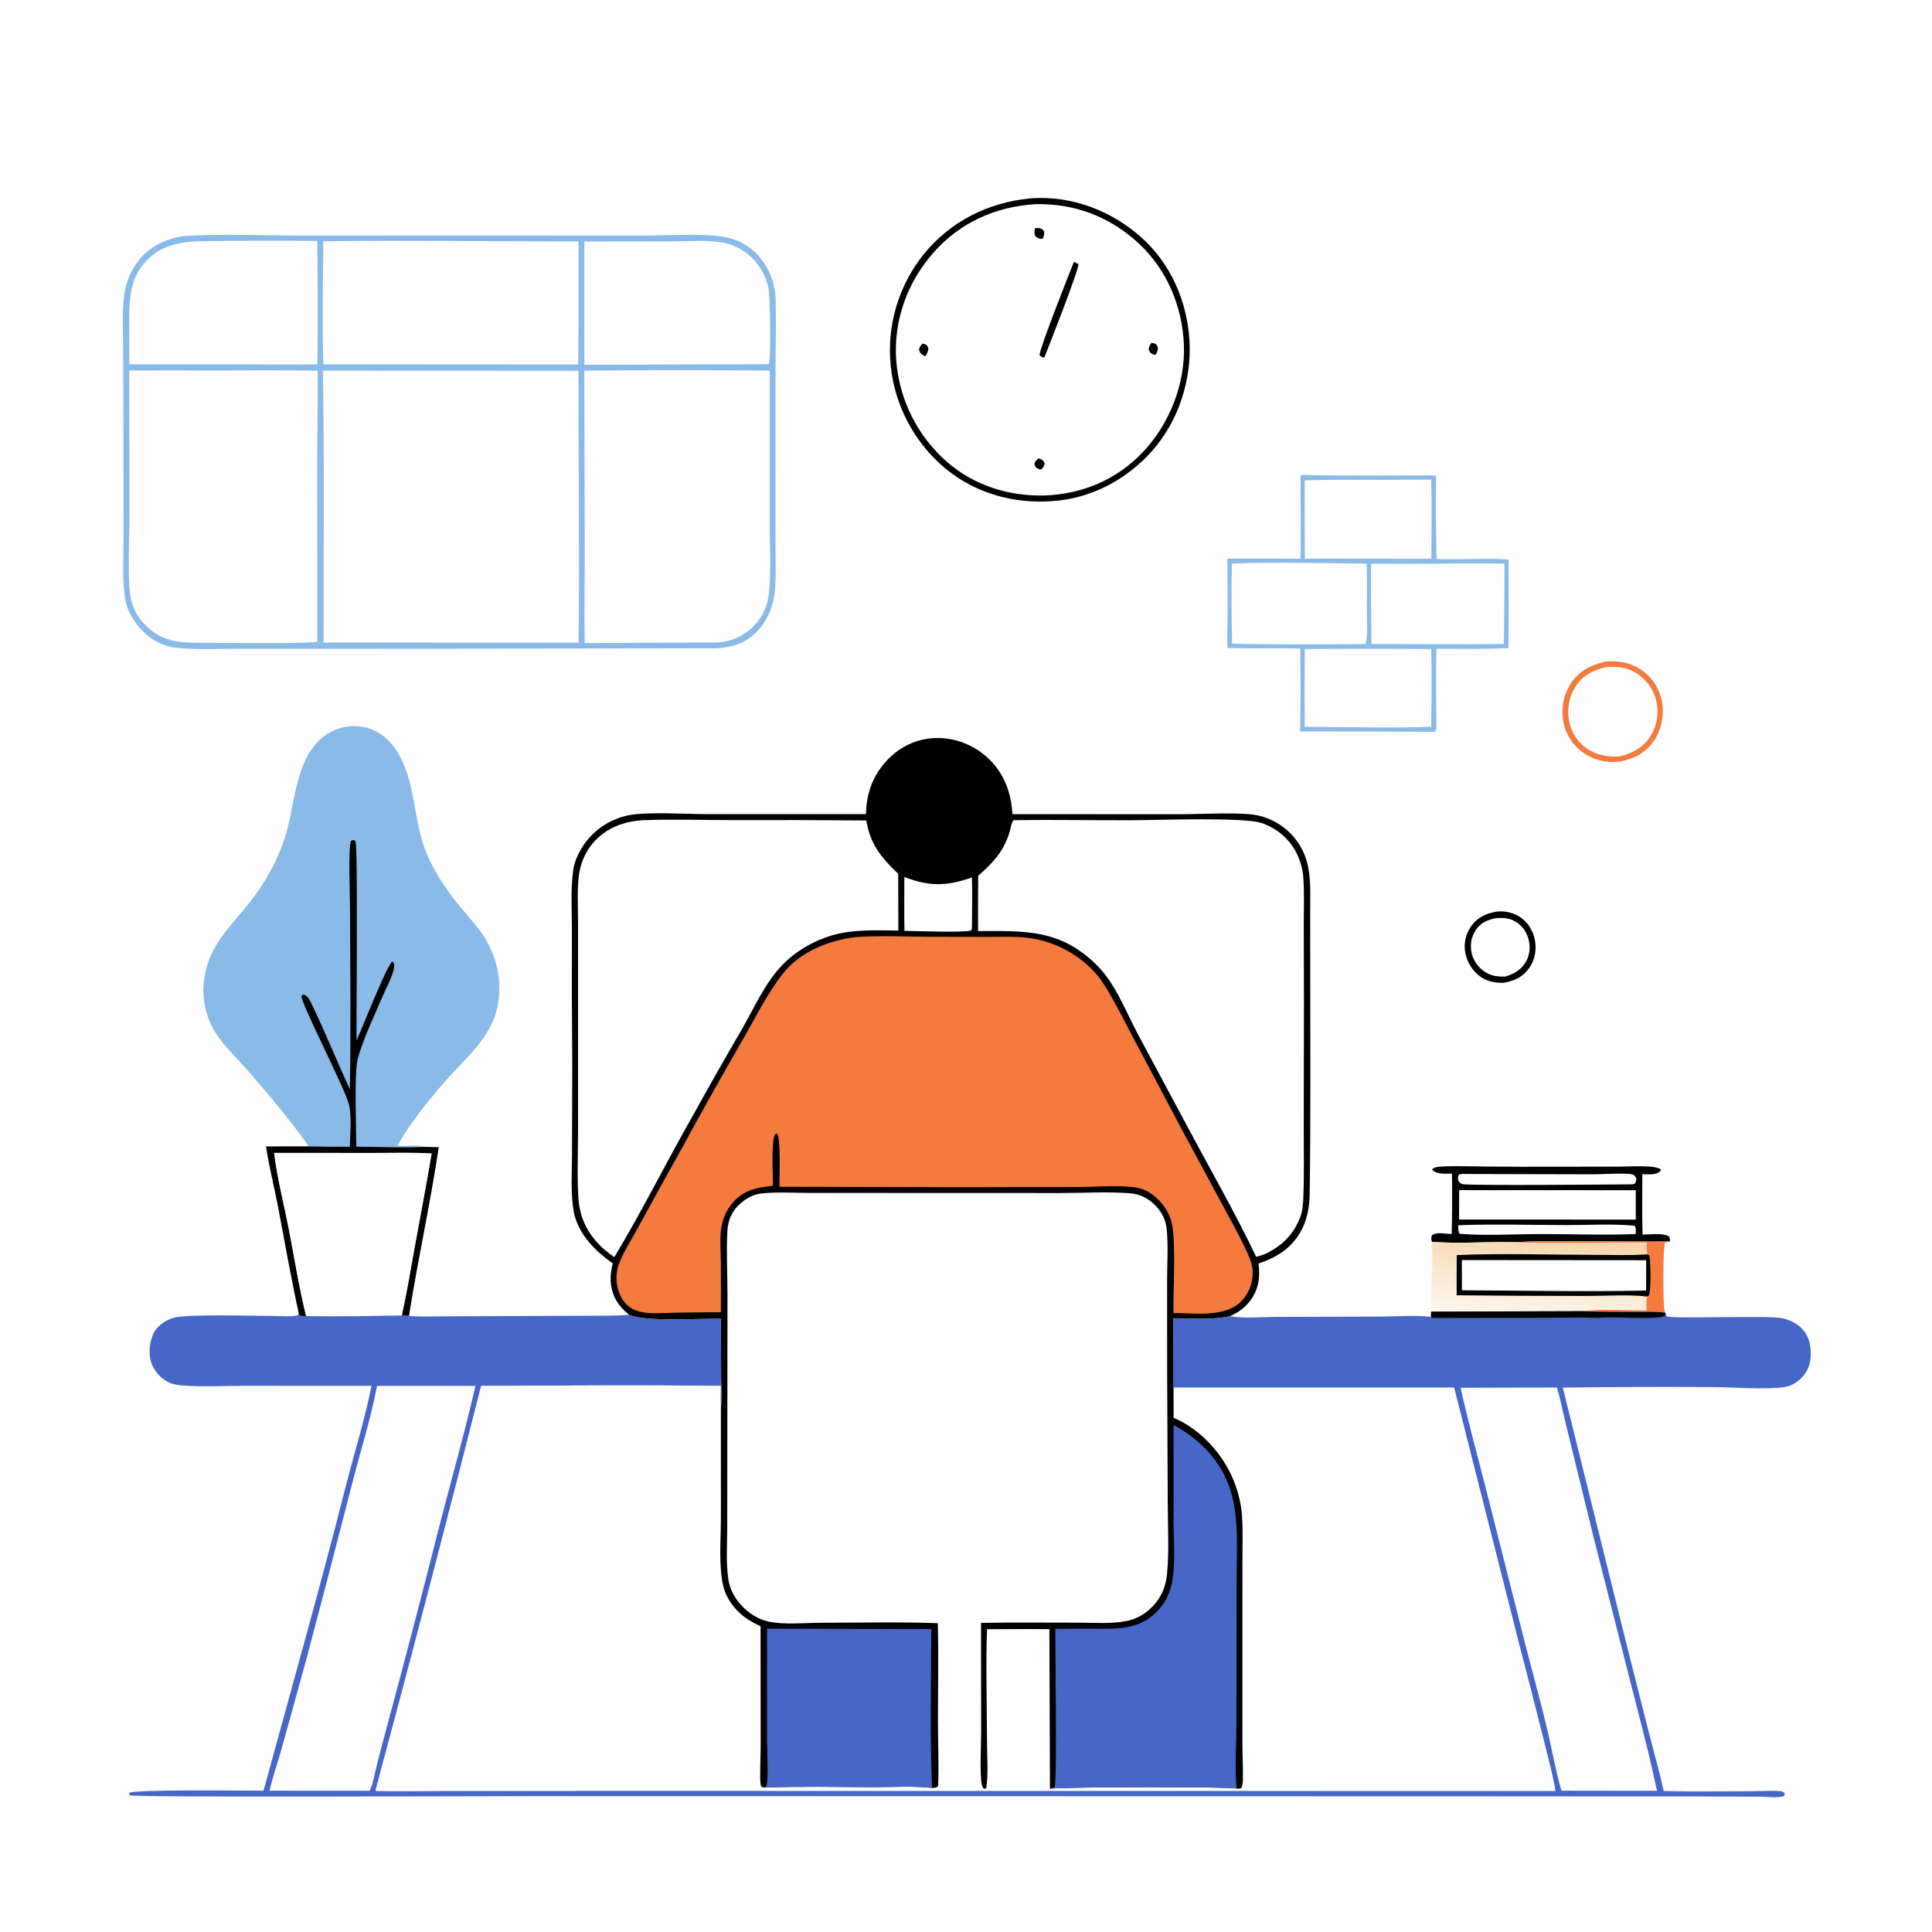 <?xml version="1.0" encoding="utf-8" ?>
<svg xmlns="http://www.w3.org/2000/svg" xmlns:xlink="http://www.w3.org/1999/xlink" width="1024" height="1024">
	<path fill="#FEFEFE" d="M0 0L1024 0L1024 1024L0 1024L0 0Z"/>
	<path fill="#010101" d="M793.483 483.148C797.636 482.747 801.929 483.648 805.457 485.913C809.874 488.749 812.661 493.411 813.576 498.532C814.5 503.698 813.39 509.183 810.259 513.427C806.748 518.187 802.227 519.991 796.623 520.921C792.373 520.901 788.766 520.344 785.138 517.978C780.673 515.066 777.608 510.17 776.63 504.958Q776.462 504.064 776.383 503.158Q776.304 502.251 776.316 501.342Q776.327 500.432 776.429 499.528Q776.531 498.624 776.722 497.735Q776.912 496.845 777.191 495.979Q777.469 495.113 777.832 494.279Q778.194 493.445 778.638 492.65Q779.082 491.856 779.602 491.11C783.058 486.143 787.708 484.055 793.483 483.148Z"/>
	<path fill="#FEFEFE" d="M792.907 486.622C796.205 486.454 799.025 486.433 802.107 487.88C805.928 489.674 808.64 492.986 809.908 496.987C811.201 501.068 811.027 505.553 808.98 509.354C806.564 513.842 802.609 516.166 797.872 517.59C793.97 517.659 790.966 517.468 787.492 515.39C783.829 513.2 781.012 509.422 780.021 505.264Q779.834 504.482 779.727 503.684Q779.621 502.887 779.597 502.083Q779.573 501.279 779.631 500.477Q779.689 499.675 779.829 498.883Q779.969 498.091 780.189 497.317Q780.409 496.543 780.707 495.796Q781.005 495.049 781.378 494.336Q781.751 493.624 782.195 492.953C784.852 488.973 788.408 487.519 792.907 486.622Z"/>
	<path fill="#F47A3E" d="M851.012 350.614C857.417 350.195 863.101 350.897 868.706 354.247Q869.258 354.581 869.793 354.942Q870.328 355.304 870.844 355.691Q871.361 356.078 871.858 356.49Q872.354 356.902 872.83 357.338Q873.306 357.773 873.76 358.232Q874.214 358.691 874.645 359.172Q875.075 359.652 875.482 360.154Q875.888 360.655 876.27 361.176Q876.651 361.696 877.006 362.235Q877.362 362.774 877.69 363.33Q878.018 363.885 878.319 364.457Q878.619 365.028 878.891 365.613Q879.163 366.198 879.406 366.796Q879.649 367.394 879.862 368.004Q880.075 368.613 880.258 369.232Q880.441 369.851 880.593 370.478C882.327 377.636 880.994 385.816 877.019 392.029C872.745 398.708 866.904 401.793 859.399 403.508C852.796 404.521 846.578 403.45 840.808 399.98Q840.252 399.65 839.713 399.293Q839.174 398.936 838.653 398.553Q838.133 398.169 837.632 397.76Q837.132 397.351 836.652 396.917Q836.173 396.483 835.716 396.026Q835.259 395.569 834.825 395.089Q834.391 394.61 833.982 394.109Q833.573 393.608 833.19 393.088Q832.806 392.567 832.449 392.028Q832.093 391.489 831.763 390.933Q831.434 390.376 831.133 389.804Q830.832 389.232 830.56 388.645Q830.288 388.059 830.045 387.459Q829.803 386.86 829.591 386.249Q829.379 385.638 829.198 385.018Q829.017 384.397 828.867 383.768Q828.704 383.094 828.576 382.412Q828.447 381.731 828.353 381.044Q828.259 380.356 828.2 379.665Q828.141 378.974 828.117 378.281Q828.092 377.588 828.103 376.895Q828.114 376.201 828.16 375.509Q828.205 374.817 828.286 374.128Q828.367 373.439 828.482 372.755Q828.597 372.071 828.747 371.394Q828.896 370.717 829.08 370.048Q829.264 369.379 829.481 368.721Q829.698 368.062 829.948 367.415Q830.198 366.768 830.48 366.135Q830.763 365.501 831.077 364.883Q831.391 364.264 831.736 363.662Q832.08 363.061 832.455 362.477C836.936 355.465 843.257 352.426 851.012 350.614Z"/>
	<path fill="#FEFEFE" d="M851.106 353.601C856.522 353.077 861.609 353.515 866.434 356.295Q866.959 356.594 867.469 356.919Q867.978 357.245 868.471 357.595Q868.963 357.946 869.438 358.321Q869.912 358.696 870.366 359.095Q870.821 359.493 871.255 359.914Q871.688 360.335 872.1 360.778Q872.512 361.22 872.901 361.683Q873.291 362.146 873.656 362.627Q874.021 363.109 874.361 363.609Q874.702 364.108 875.016 364.624Q875.331 365.141 875.619 365.672Q875.907 366.203 876.168 366.749Q876.429 367.294 876.662 367.852Q876.896 368.41 877.1 368.979Q877.305 369.547 877.48 370.126Q877.656 370.704 877.802 371.291Q877.946 371.877 878.061 372.469Q878.176 373.061 878.262 373.659Q878.348 374.256 878.405 374.857Q878.461 375.457 878.488 376.06Q878.516 376.663 878.513 377.266Q878.511 377.87 878.479 378.472Q878.447 379.074 878.385 379.675Q878.324 380.275 878.233 380.871Q878.142 381.468 878.022 382.059Q877.903 382.651 877.754 383.235Q877.605 383.82 877.428 384.397Q877.251 384.974 877.046 385.541Q876.841 386.108 876.608 386.665Q876.375 387.222 876.115 387.766Q875.856 388.311 875.57 388.842Q875.284 389.373 874.972 389.89C871.175 396.101 865.42 399.19 858.56 400.874C852.987 401.412 847.506 400.497 842.612 397.688Q842.128 397.411 841.658 397.11Q841.189 396.809 840.734 396.485Q840.28 396.161 839.843 395.815Q839.406 395.469 838.986 395.102Q838.567 394.734 838.166 394.346Q837.765 393.958 837.384 393.55Q837.004 393.143 836.644 392.717Q836.284 392.291 835.945 391.847Q835.607 391.404 835.291 390.944Q834.975 390.484 834.683 390.009Q834.391 389.534 834.122 389.045Q833.854 388.556 833.61 388.055Q833.367 387.553 833.148 387.039Q832.93 386.526 832.738 386.003Q832.545 385.479 832.379 384.947Q832.213 384.414 832.074 383.874C830.356 377.462 831.253 370.206 834.689 364.503C838.474 358.22 844.183 355.197 851.106 353.601Z"/>
	<path fill="#010101" d="M769.569 622.02C766.624 622.052 762.029 622.499 759.614 620.46C759.374 620.257 759.17 620.015 758.947 619.792C760.57 618.416 762.544 618.378 764.59 618.267C771.908 617.872 779.407 618.227 786.742 618.283Q805.3 618.466 823.859 618.397L857.232 618.339C863.083 618.322 869.329 617.893 875.138 618.409C876.808 618.557 878.218 618.824 879.773 619.449L880.363 620.18C879.707 621.271 878.525 621.817 877.314 622.119C875.194 622.647 872.64 622.379 870.46 622.334C870.486 632.988 870.277 643.715 870.574 654.361C874.256 654.362 881.632 653.328 884.674 655.426C885.178 656.402 885.13 657.008 885.061 658.089C857.077 658.257 828.946 657.412 800.986 658.369C787.03 658.122 772.793 659.283 758.888 658.2C758.635 656.706 758.428 656.157 758.951 654.705C761.826 652.76 766.118 654.076 769.438 654.036Q769.803 638.029 769.569 622.02Z"/>
	<path fill="#FEFEFE" d="M772.94 649.389C791.905 648.727 811.044 649.275 830.03 649.322C841.939 649.352 854.579 648.532 866.373 649.665C867.265 650.925 866.982 652.577 866.956 654.055C850.204 654.757 833.07 654.04 816.288 654.075C802.348 654.103 787.435 655.055 773.596 653.929C772.735 652.495 772.984 651.043 772.94 649.389Z"/>
	<path fill="#FEFEFE" d="M775.118 622.24L844.54 622.408C848.233 622.409 862.47 621.628 864.94 622.409C866.408 622.873 866.534 623.228 867.228 624.49C867.242 625.443 867.266 625.968 866.796 626.834C866.341 627.672 865.985 627.508 865.125 627.718C856.918 627.81 777.44 628.473 775.151 627.616C774.035 627.198 773.161 626.606 772.845 625.373C772.585 624.361 772.794 623.349 773.304 622.472L775.118 622.24Z"/>
	<path fill="#FEFEFE" d="M773.387 630.795L866.982 630.837L866.98 646.403L773.33 646.366L773.387 630.795Z"/>
	<defs>
		<linearGradient id="gradient_0" gradientUnits="userSpaceOnUse" x1="817.739" y1="653.614" x2="813.106" y2="699.421">
			<stop offset="0" stop-color="#F7D4AB"/>
			<stop offset="1" stop-color="#FDF7EC"/>
		</linearGradient>
	</defs>
	<path fill="url(#gradient_0)" d="M800.986 658.369C828.946 657.412 857.077 658.257 885.061 658.089L882.53 658.561C881.29 660.523 881.392 690.837 882.187 694.481C882.337 695.17 882.419 695.269 882.692 695.819C878.109 695.083 873.05 695.381 868.395 695.342C858.546 695.26 848.623 695.477 838.789 694.949L758.514 695.198C758.039 692.066 758.528 688.205 758.619 685.008C758.872 676.129 759.502 667.071 758.888 658.2C772.793 659.283 787.03 658.122 800.986 658.369Z"/>
	<path fill="#F47A3E" d="M800.986 658.369C828.946 657.412 857.077 658.257 885.061 658.089L882.53 658.561C881.29 660.523 881.392 690.837 882.187 694.481C882.337 695.17 882.419 695.269 882.692 695.819C878.109 695.083 873.05 695.381 868.395 695.342C858.546 695.26 848.623 695.477 838.789 694.949C848.904 693.593 862.231 694.562 872.676 694.605C872.614 692.114 872.45 689.676 872.993 687.227L873.885 686.7C875.333 683.956 874.866 668.727 874.224 665.342L873.162 664.838C872.671 662.895 872.934 660.526 872.936 658.512C848.994 658.374 824.901 659.182 800.986 658.369Z"/>
	<path fill="#010101" d="M873.162 664.838L874.224 665.342C874.866 668.727 875.333 683.956 873.885 686.7L872.993 687.227C864.341 686.009 850.61 686.893 841.49 686.874Q806.776 686.889 772.064 686.533Q771.997 675.876 772.115 665.22C796.365 664.216 820.97 665.08 845.252 665.096C854.493 665.103 863.95 665.507 873.162 664.838Z"/>
	<path fill="#FEFEFE" d="M774.82 667.861L872.505 667.939L872.476 684.007C840 684.743 807.345 683.975 774.852 683.895L774.82 667.861Z"/>
	<path fill="#8ABAE7" d="M689.329 251.71C713.235 252.289 737.216 251.988 761.129 252.014Q760.88 274.139 761.413 296.258C774.105 296.773 786.862 295.754 799.54 296.497Q799.691 320.001 799.497 343.505C786.853 344.13 774.043 343.832 761.381 343.863C760.939 357.104 761.196 370.286 761.315 383.523C761.329 385.04 761.528 386.829 760.438 387.939Q724.738 387.574 689.037 387.682C689.494 373.054 689.28 358.394 689.226 343.76C676.366 343.409 663.472 343.767 650.605 343.475C650.324 337.252 650.649 330.904 650.69 324.669Q650.738 310.38 650.539 296.093L689.261 296.103C689.714 281.326 689.162 266.499 689.329 251.71Z"/>
	<path fill="#FEFEFE" d="M691.541 343.998Q725.09 343.724 758.638 344Q758.94 364.605 758.541 385.209C736.271 386.029 713.792 385.292 691.501 385.222Q691.414 364.609 691.541 343.998Z"/>
	<path fill="#FEFEFE" d="M748.247 254.243L758.584 254.19C758.934 268.183 758.776 282.155 758.642 296.15L703.783 296.091L691.602 296.125Q691.441 275.368 691.49 254.612C710.354 254.006 729.364 254.449 748.247 254.243Z"/>
	<path fill="#FEFEFE" d="M761.932 298.75Q779.66 298.479 797.388 298.71Q797.466 320.004 797.044 341.294C785.513 341.547 773.938 341.381 762.402 341.414L726.875 341.341Q726.609 320.071 726.64 298.8Q744.286 298.914 761.932 298.75Z"/>
	<path fill="#FEFEFE" d="M652.939 298.705C676.63 297.73 700.696 298.634 724.419 298.71C724.608 306.853 724.495 315.024 724.493 323.169C724.49 328.924 725.063 335.747 723.881 341.377C700.305 341.558 676.583 341.752 653.022 341.124C652.776 326.98 652.512 312.848 652.939 298.705Z"/>
	<path fill="#010101" d="M545.669 105.2C546.107 105.155 546.545 105.105 546.984 105.077C568.251 103.729 588.864 111.612 604.707 125.623C620.456 139.55 629.185 159.62 630.431 180.442C631.689 201.463 624.542 223.43 610.448 239.211C596.97 254.302 577.953 264.414 557.605 265.594C537.618 267.094 517.698 261.646 501.978 249.047Q501.193 248.411 500.424 247.755Q499.654 247.1 498.902 246.426Q498.149 245.752 497.413 245.059Q496.677 244.367 495.958 243.656Q495.24 242.946 494.539 242.218Q493.838 241.489 493.155 240.744Q492.473 239.999 491.809 239.237Q491.145 238.476 490.5 237.698Q489.855 236.92 489.229 236.126Q488.604 235.332 487.998 234.523Q487.392 233.715 486.807 232.891Q486.221 232.067 485.656 231.23Q485.091 230.392 484.547 229.54Q484.003 228.689 483.48 227.824Q482.957 226.959 482.455 226.082Q481.954 225.205 481.474 224.315Q480.994 223.426 480.537 222.525Q480.079 221.624 479.644 220.712Q479.209 219.8 478.797 218.877Q478.384 217.954 477.995 217.022Q477.605 216.09 477.239 215.148Q476.872 214.206 476.529 213.255Q476.186 212.305 475.867 211.346Q475.548 210.387 475.252 209.421Q474.956 208.455 474.685 207.481Q474.413 206.508 474.166 205.528Q473.918 204.548 473.695 203.563Q473.471 202.577 473.273 201.587Q473.074 200.596 472.899 199.6Q472.725 198.605 472.576 197.606Q472.426 196.606 472.301 195.603Q472.176 194.601 472.076 193.595Q471.881 191.631 471.782 189.66Q471.683 187.69 471.68 185.716Q471.677 183.743 471.771 181.772Q471.863 179.801 472.052 177.836Q472.241 175.872 472.525 173.919Q472.809 171.966 473.188 170.03Q473.566 168.093 474.039 166.177Q474.511 164.261 475.076 162.37Q475.641 160.48 476.297 158.619Q476.953 156.758 477.699 154.931Q478.445 153.104 479.279 151.315Q480.113 149.527 481.033 147.781Q481.953 146.035 482.957 144.336Q483.961 142.637 485.046 140.989Q486.131 139.341 487.295 137.747Q488.459 136.154 489.699 134.619C503.81 117.317 523.584 107.386 545.669 105.2Z"/>
	<path fill="#FEFEFE" d="M548.69 108.22C569.411 107.732 588.048 114.737 603.305 128.791C618.475 142.765 626.773 162.521 627.489 183.015C628.203 203.472 619.964 224.483 605.986 239.362C591.953 254.299 573.732 261.919 553.389 262.636C534.608 262.991 516.568 257.393 502.212 245.067Q500.752 243.801 499.354 242.465Q497.957 241.13 496.626 239.728Q495.296 238.326 494.035 236.861Q492.774 235.396 491.586 233.872Q490.397 232.348 489.284 230.767Q488.172 229.187 487.137 227.554Q486.102 225.922 485.148 224.241Q484.194 222.56 483.323 220.835Q482.451 219.109 481.665 217.344Q480.878 215.578 480.179 213.776Q479.479 211.974 478.868 210.141Q478.256 208.307 477.735 206.446Q477.213 204.585 476.783 202.701Q476.353 200.816 476.014 198.913Q475.676 197.01 475.43 195.093Q475.185 193.176 475.033 191.249C473.481 170.041 480.733 149.887 494.719 133.947C508.704 118.008 527.679 109.526 548.69 108.22Z"/>
	<path fill="#010101" d="M610.289 181.702C610.755 181.772 611.583 181.871 612 182.057C613.186 182.587 613.355 183.343 613.753 184.446C613.592 186.019 613.248 186.747 612.422 188.097C611.957 187.982 611.169 187.806 610.752 187.611C609.543 187.044 609.345 186.447 608.827 185.314C608.981 183.673 609.338 183.05 610.289 181.702Z"/>
	<path fill="#010101" d="M550.433 242.965C550.85 243.072 551.388 243.189 551.765 243.385C553.002 244.027 553.197 244.496 553.684 245.705C553.265 247.385 552.972 247.658 551.831 248.879C551.31 248.741 550.31 248.559 549.824 248.253C548.678 247.532 548.568 247.033 548.215 245.825C548.837 244.248 549.172 244.01 550.433 242.965Z"/>
	<path fill="#010101" d="M488.939 182.141C489.338 182.203 489.935 182.275 490.297 182.435C491.505 182.969 491.635 183.572 492.08 184.704C491.873 186.473 491.404 187.383 490.416 188.851C490.204 188.75 489.987 188.657 489.779 188.547C488.34 187.786 487.573 187.102 487.105 185.53C487.245 183.925 487.915 183.277 488.939 182.141Z"/>
	<path fill="#010101" d="M548.599 120.915C549.284 120.889 550.083 120.811 550.772 120.915C552.145 121.123 552.62 121.616 553.432 122.669C553.558 124.315 553.255 125.16 552.554 126.64C552.404 126.632 552.253 126.63 552.104 126.615C550.562 126.462 549.675 126.183 548.638 125.012C548.132 123.432 548.254 122.522 548.599 120.915Z"/>
	<path fill="#010101" d="M569.207 138.776C570.016 139.141 570.785 139.589 571.564 140.015C572.103 142.276 555.911 183.575 553.53 189.463C553.432 189.46 553.332 189.472 553.236 189.454C551.99 189.224 551.761 189.115 550.966 188.195C550.891 184.938 566.772 144.845 569.207 138.776Z"/>
	<path fill="#8ABAE7" d="M163.632 607.638L163.361 607.238C154.305 594.101 142.177 580.019 131.724 567.866C124.805 559.821 116.275 552.489 111.71 542.749Q111.019 541.244 110.446 539.691Q109.873 538.137 109.421 536.544Q108.97 534.951 108.643 533.327Q108.315 531.704 108.114 530.06Q107.913 528.417 107.839 526.762Q107.766 525.108 107.82 523.453Q107.874 521.798 108.055 520.152Q108.237 518.506 108.545 516.879C111.334 501.292 121.15 491.965 130.747 480.306C134.914 475.243 138.842 469.446 142.154 463.784C146.39 456.543 149.939 448.132 152.127 440.034C156.658 423.264 157.15 400.208 172.808 389.472Q173.347 389.104 173.903 388.764Q174.459 388.424 175.031 388.111Q175.603 387.798 176.19 387.514Q176.777 387.23 177.377 386.975Q177.977 386.721 178.589 386.496Q179.201 386.271 179.823 386.076Q180.446 385.882 181.077 385.719Q181.708 385.555 182.347 385.423Q182.985 385.291 183.629 385.19Q184.274 385.09 184.922 385.021Q185.57 384.953 186.221 384.916Q186.872 384.879 187.524 384.875Q188.176 384.871 188.828 384.898Q189.479 384.926 190.128 384.986Q190.778 385.046 191.423 385.138Q192.069 385.229 192.709 385.353C200.171 386.753 206.015 391.516 210.109 397.718C220.495 413.449 218.817 434.822 226.013 452.115C229.925 461.516 235.775 470.419 242.082 478.374C246.302 483.697 251.085 488.659 255.03 494.181C263.132 505.525 266.583 519.854 263.67 533.578C260.121 550.296 246.575 560.961 235.845 573.214C227.594 582.636 216.399 596.468 210.641 607.361C215.212 607.421 220.86 606.831 225.277 607.888L232.538 608.058C228.054 638 221.466 667.555 216.731 697.446L212.942 697.289C196.073 697.515 179.112 697.908 162.248 697.533C160.981 697.592 160.092 697.622 158.859 697.252L158.363 696.091C154.21 677.169 150.898 657.926 147.25 638.895C145.261 628.516 142.552 618.095 141.021 607.669C148.553 607.556 156.099 607.644 163.632 607.638Z"/>
	<path fill="#010101" d="M185.416 577.222C186.067 545.453 185.574 513.592 185.531 481.813C185.522 474.873 184.489 450.596 185.982 445.732L187.233 445.2C187.921 445.483 188.195 445.385 188.467 446.162C189.687 449.648 188.908 540.39 188.945 551.393C191.8 545.514 205.073 511.364 207.986 509.566C208.89 510.548 208.998 511.037 208.884 512.386C208.532 516.555 205.488 521.857 203.83 525.734C199.655 535.502 191.962 551.665 189.558 561.518C187.676 569.233 188.826 597.843 188.849 607.775C200.934 607.849 213.216 608.395 225.277 607.888L232.538 608.058C228.054 638 221.466 667.555 216.731 697.446L212.942 697.289C215.665 684.993 217.705 672.511 219.967 660.122C222.934 643.869 226.021 627.662 228.776 611.369C218.744 610.775 208.56 611.097 198.504 611.087L145.289 611.074C146.952 624.489 150.427 637.991 153.038 651.268C156.068 666.672 158.435 682.297 162.248 697.533C160.981 697.592 160.092 697.622 158.859 697.252L158.363 696.091C154.21 677.169 150.898 657.926 147.25 638.895C145.261 628.516 142.552 618.095 141.021 607.669C148.553 607.556 156.099 607.644 163.632 607.638Q174.527 607.891 185.424 607.796C185.51 600.827 186.564 592.015 184.921 585.306C182.831 576.77 159.075 531.081 159.788 527.735L160.798 527.065C163.224 527.882 164.231 530.153 165.296 532.359C172.416 547.093 178.464 562.393 185.416 577.222Z"/>
	<path fill="#FEFEFE" d="M145.289 611.074L198.504 611.087C208.56 611.097 218.744 610.775 228.776 611.369C226.021 627.662 222.934 643.869 219.967 660.122C217.705 672.511 215.665 684.993 212.942 697.289C196.073 697.515 179.112 697.908 162.248 697.533C158.435 682.297 156.068 666.672 153.038 651.268C150.427 637.991 146.952 624.489 145.289 611.074Z"/>
	<path fill="#4666C8" d="M838.789 694.949C848.623 695.477 858.546 695.26 868.395 695.342C873.05 695.381 878.109 695.083 882.692 695.819C882.805 696.108 883.211 697.39 883.392 697.601C884.812 699.255 936.66 697.043 944.447 698.661C947.948 699.389 951.329 700.876 954.045 703.231C957.917 706.589 959.506 711.168 959.727 716.186C959.967 721.629 958.665 726.46 954.748 730.389C952.365 732.779 949.235 734.674 945.858 735.164C935.827 736.621 918.381 735.245 907.567 735.17Q867.945 734.926 828.326 735.45L861.051 867.294L874.478 920.411C876.942 930.039 879.69 939.589 881.816 949.3C896.825 949.666 911.912 949.391 926.928 949.392C932.286 949.392 937.941 948.958 943.268 949.323C944.563 949.412 945.079 949.58 945.949 950.525L945.782 951.651C945.409 951.92 945.273 952.06 944.769 952.183C941.501 952.978 936.493 952.282 933.007 952.27L902.314 952.163L779.657 952.078L281.536 951.975C257.618 951.978 71.141 952.776 68.614 951.512L68.45 950.24C71.636 948.341 131.95 949.112 139.69 949.098C154.203 895.837 169.271 842.806 182.87 789.288C187.497 771.082 193.234 752.953 196.888 734.531L129.987 734.501C119.069 734.507 107.762 735.169 96.899 734.355C94.073 734.143 91.277 733.715 88.759 732.343C84.671 730.115 81.18 726.045 79.947 721.519C78.611 716.62 79.339 709.825 82.064 705.555C84.35 701.973 88.132 699.584 92.167 698.424C99.324 696.368 135.373 697.498 145.028 697.495C149.08 697.494 153.686 698.011 157.643 697.203L158.363 696.091L158.859 697.252C160.092 697.622 160.981 697.592 162.248 697.533C179.112 697.908 196.073 697.515 212.942 697.289L216.731 697.446C222.822 698.041 229.21 697.707 235.336 697.688L267.521 697.564L309.001 697.396C317.114 697.341 325.373 697.515 333.462 696.892C342.377 700.764 370.84 698.756 382.083 698.963L382.205 728.886C382.256 734.697 382.712 740.738 382.083 746.517C381.708 742.591 381.939 738.482 381.934 734.533C339.663 734.106 297.329 734.385 255.055 734.585Q227.822 842.092 199.001 949.184C213.773 949.512 228.627 949.169 243.406 949.148L341.913 949.133L824.332 949.177C823.102 941.037 820.754 932.883 818.814 924.88Q812.248 898.41 805.286 872.042L770.674 735.512L622.001 735.505L621.939 698.686C631.736 698.76 642.236 699.676 651.852 697.636C659.493 698.927 668.466 698.017 676.248 697.991L731.489 697.83C740.139 697.803 749.9 696.952 758.449 697.991L758.514 695.198L838.789 694.949Z"/>
	<path fill="#010101" d="M838.789 694.949C848.623 695.477 858.546 695.26 868.395 695.342C873.05 695.381 878.109 695.083 882.692 695.819L882.474 697.407C878.577 699.756 854.049 697.581 847.34 698.507C837.124 698.106 826.765 698.448 816.531 698.461L759.418 698.566L758.449 697.991L758.514 695.198L838.789 694.949Z"/>
	<path fill="#FEFEFE" d="M774.177 735.539L825.19 735.411C827.186 741.954 828.45 748.845 830.112 755.491L844.348 813.664L864.439 892.589C869.231 911.402 874.282 930.153 878.216 949.17L827.619 949.104C824.524 938.698 822.667 927.634 820.166 917.043C816.621 902.038 812.454 887.11 808.606 872.176L787.05 787.003C782.719 769.899 777.873 752.78 774.177 735.539Z"/>
	<path fill="#FEFEFE" d="M199.83 734.543L252.003 734.554C246.46 758.746 239.604 782.703 233.406 806.74Q219.757 860.688 205.276 914.418Q202.235 925.451 199.467 936.555C198.468 940.466 197.776 945.597 195.902 949.141L142.824 949.104C144.707 941.36 147.313 933.735 149.495 926.065L161.731 881.782Q174.472 833.968 186.724 786.027C191.113 768.962 196.567 751.846 199.83 734.543Z"/>
	<path fill="#8ABAE7" d="M97.273 125.151C98.713 124.923 100.238 124.934 101.693 124.867C120.714 123.987 140.113 124.823 159.174 124.85L268.997 124.807L340.222 124.876C353.218 124.834 369.314 123.741 381.933 125.288C388.842 126.136 394.912 128.788 400.012 133.545C406.786 139.862 410.865 149.272 411.103 158.502C411.407 170.356 411.079 182.292 411.049 194.152L411.025 258.108L411.028 293.097C411.029 300.719 411.525 308.686 410.285 316.225C409.17 323.005 406.225 329.435 401.48 334.444C395.161 341.113 387.658 343.392 378.676 343.631L182.963 343.881L126.087 343.865C115.169 343.858 103.803 344.472 92.942 343.305C88.254 342.802 83.568 340.738 79.751 337.991C73.087 333.196 67.411 325.1 66.211 316.861C64.74 306.765 65.52 295.819 65.503 285.608L65.457 230.41L65.273 184.704C65.226 175.601 64.627 166.001 65.747 156.966C66.602 150.07 68.855 144.179 73.062 138.604C78.987 130.753 87.696 126.543 97.273 125.151Z"/>
	<path fill="#FEFEFE" d="M309.714 127.99L356.491 127.92C364.797 127.908 373.77 127.177 381.964 128.414Q383.614 128.65 385.227 129.07Q386.839 129.49 388.394 130.089Q389.95 130.688 391.428 131.458Q392.906 132.228 394.288 133.159Q394.92 133.591 395.529 134.053Q396.139 134.516 396.725 135.007Q397.312 135.499 397.873 136.018Q398.435 136.538 398.97 137.084Q399.506 137.631 400.014 138.203Q400.522 138.775 401.002 139.371Q401.482 139.967 401.932 140.586Q402.381 141.205 402.801 141.845Q403.22 142.485 403.607 143.145Q403.994 143.804 404.349 144.482Q404.704 145.16 405.025 145.855Q405.346 146.549 405.632 147.259Q405.919 147.968 406.171 148.691Q406.423 149.413 406.639 150.147Q406.855 150.881 407.035 151.625Q407.215 152.368 407.358 153.12C408.095 157.042 408.857 190.853 407.366 193.025L309.715 193.344L309.714 127.99Z"/>
	<path fill="#FEFEFE" d="M113.694 127.753Q140.922 127.452 168.151 127.705Q168.537 160.399 168.265 193.095C153.317 193.352 138.327 193.117 123.375 193.115L68.559 193.091L68.493 173.434C68.491 160.712 68.121 147.975 77.635 138.147C87.642 127.809 100.337 127.848 113.694 127.753Z"/>
	<path fill="#FEFEFE" d="M171.39 127.861C216.456 127.378 261.572 127.939 306.642 127.976C306.584 149.715 306.755 171.467 306.456 193.203L171.345 193.121C170.809 171.426 171.132 149.564 171.39 127.861Z"/>
	<path fill="#FEFEFE" d="M339.306 196.244Q373.659 196.112 408.01 196.41L407.946 277.13C407.929 288.793 409.125 307.497 406.84 318.455C405.821 323.341 403.047 328.131 399.578 331.714C394.229 337.239 387.021 340.296 379.38 340.544L309.914 340.842C309.64 325.679 309.942 310.458 309.948 295.29L309.697 196.456L339.306 196.244Z"/>
	<path fill="#FEFEFE" d="M68.522 196.392Q92.106 196.258 115.69 196.405Q142.028 196.134 168.366 196.455C168.513 212.603 168.148 228.783 168.118 244.936L168.223 340.041C166.657 341.394 111.968 340.666 105.803 340.699C94.619 340.758 85.517 339.82 77.241 331.489C73.567 327.791 70.649 323.062 69.51 317.947C67.379 308.379 68.601 286.001 68.617 275.147L68.522 196.392Z"/>
	<path fill="#FEFEFE" d="M171.155 196.446L306.597 196.504C306.561 244.527 307.232 292.606 306.666 340.62L171.508 340.602C171.456 292.579 171.957 244.455 171.155 196.446Z"/>
	<path fill="#FEFEFE" d="M458.985 431.499C459.177 419.912 463.045 409.883 471.424 401.679C478.555 394.696 487.72 391 497.711 391.16C508.022 391.324 518.268 395.995 525.339 403.468C532.712 411.261 536.045 420.914 536.597 431.517L625.519 431.564C636.122 431.54 657.7 430.273 666.786 432.21Q668.011 432.481 669.214 432.841Q670.416 433.2 671.59 433.645Q672.763 434.09 673.901 434.619Q675.039 435.148 676.136 435.758Q677.233 436.368 678.283 437.055Q679.333 437.743 680.331 438.504Q681.328 439.266 682.268 440.098Q683.208 440.929 684.085 441.827Q685.015 442.781 685.87 443.803Q686.725 444.825 687.499 445.909Q688.273 446.993 688.963 448.133Q689.653 449.273 690.253 450.463Q690.854 451.652 691.362 452.883Q691.871 454.115 692.284 455.382Q692.697 456.648 693.013 457.943Q693.328 459.237 693.544 460.552C694.846 468.13 694.42 476.282 694.435 483.963L694.461 516.797C694.466 555.437 694.732 594.131 694.152 632.765C693.994 643.265 691.258 652.935 683.536 660.384C678.915 664.842 673.028 667.682 667.003 669.731C668.056 676.632 667.103 683.22 662.923 689.009C660.046 692.993 656.292 695.645 651.852 697.636C642.236 699.676 631.736 698.76 621.939 698.686L622.001 735.505L770.674 735.512L805.286 872.042Q812.248 898.41 818.814 924.88C820.754 932.883 823.102 941.037 824.332 949.177L341.913 949.133L243.406 949.148C228.627 949.169 213.773 949.512 199.001 949.184Q227.822 842.092 255.055 734.585C297.329 734.385 339.663 734.106 381.934 734.533C381.939 738.482 381.708 742.591 382.083 746.517C382.712 740.738 382.256 734.697 382.205 728.886L382.083 698.963C370.84 698.756 342.377 700.764 333.462 696.892C327.927 692.475 324.481 687.255 323.764 680.037C323.408 676.45 323.949 673.047 324.763 669.564C315.576 663.303 306.249 653.809 304.145 642.386C302.383 632.818 303.15 622.34 303.172 612.649L303.309 563.856Q302.989 528.724 303.12 493.592C303.163 483.016 302.348 471.562 303.831 461.11C304.521 456.245 306.962 451.26 309.766 447.274Q310.3 446.521 310.871 445.795Q311.441 445.069 312.047 444.371Q312.652 443.674 313.291 443.007Q313.93 442.34 314.6 441.706Q315.271 441.071 315.972 440.47Q316.673 439.868 317.402 439.302Q318.132 438.736 318.888 438.206Q319.645 437.677 320.426 437.185Q321.208 436.693 322.012 436.239Q322.817 435.786 323.642 435.373Q324.468 434.959 325.313 434.587Q326.158 434.215 327.02 433.884Q327.883 433.553 328.76 433.265Q329.637 432.977 330.528 432.733Q331.418 432.488 332.32 432.287Q333.221 432.086 334.131 431.93C344.41 430.242 362.758 431.476 374.073 431.494L458.985 431.499Z"/>
	<path fill="#010101" d="M458.985 431.499C459.177 419.912 463.045 409.883 471.424 401.679C478.555 394.696 487.72 391 497.711 391.16C508.022 391.324 518.268 395.995 525.339 403.468C532.712 411.261 536.045 420.914 536.597 431.517L625.519 431.564C636.122 431.54 657.7 430.273 666.786 432.21Q668.011 432.481 669.214 432.841Q670.416 433.2 671.59 433.645Q672.763 434.09 673.901 434.619Q675.039 435.148 676.136 435.758Q677.233 436.368 678.283 437.055Q679.333 437.743 680.331 438.504Q681.328 439.266 682.268 440.098Q683.208 440.929 684.085 441.827Q685.015 442.781 685.87 443.803Q686.725 444.825 687.499 445.909Q688.273 446.993 688.963 448.133Q689.653 449.273 690.253 450.463Q690.854 451.652 691.362 452.883Q691.871 454.115 692.284 455.382Q692.697 456.648 693.013 457.943Q693.328 459.237 693.544 460.552C694.846 468.13 694.42 476.282 694.435 483.963L694.461 516.797C694.466 555.437 694.732 594.131 694.152 632.765C693.994 643.265 691.258 652.935 683.536 660.384C678.915 664.842 673.028 667.682 667.003 669.731C668.056 676.632 667.103 683.22 662.923 689.009C660.046 692.993 656.292 695.645 651.852 697.636C642.236 699.676 631.736 698.76 621.939 698.686L622.001 735.505L622.058 751.453C636.185 757.456 648.064 770.443 653.806 784.587C656.343 790.836 657.844 796.972 658.307 803.693C658.801 810.854 658.521 818.176 658.521 825.357L658.506 862.444L658.505 923.7C658.504 930.084 658.884 936.576 658.763 942.928C658.737 944.266 658.718 945.881 658.159 947.124C657.865 947.777 658.017 947.689 657.399 947.874C656.671 948.092 656.124 948.041 655.382 947.983C652.546 946.906 565.721 947.018 556.498 948.043L556.195 863.486C545.184 863.372 534.159 863.494 523.148 863.505C522.425 883.199 523.104 903.114 523.133 922.838C523.145 930.786 523.904 939.779 522.766 947.633L521.89 948.165L521.099 947.749C520.362 946.291 520.159 945.047 520.032 943.421C519.373 934.935 520.035 925.953 520.026 917.406L519.968 860.178C536.954 859.82 554.008 860.09 571.003 860.047C579.415 860.026 588.817 860.82 597.074 859.173C601.326 858.326 605.119 856.47 608.458 853.711C614.449 848.761 617.786 842.153 618.533 834.438C619.714 822.244 618.957 809.412 618.932 797.126L618.603 726.205L618.595 677.572C618.616 668.943 619.265 659.741 618.333 651.183C617.875 646.973 616.198 643.305 613.436 640.103C609.57 635.621 604.77 632.905 598.865 632.453C586.646 631.517 573.859 632.367 561.571 632.331L482.29 632.302L430.098 632.29C421.296 632.282 411.788 631.594 403.064 632.624C399.203 633.079 395.266 635.333 392.399 637.892C388.039 641.781 385.838 646.63 385.527 652.402C384.921 663.657 385.593 675.179 385.577 686.465L385.497 763.129L385.446 809.768C385.431 818.799 384.694 828.569 386.108 837.492C386.896 842.467 389.524 847.172 392.927 850.846C396.609 854.822 401.586 858.153 406.9 859.354C415.549 861.31 426.4 860.114 435.299 860.104C455.843 860.082 476.545 859.58 497.071 860.335C497.514 877.42 497.146 894.582 497.135 911.674C497.127 923.286 497.666 935.045 497.227 946.637C496.193 947.735 495.479 947.502 494.01 947.629C483.978 946.48 473.009 947.258 462.853 947.212C443.781 947.126 424.632 946.746 405.572 947.418C404.85 947.41 404.441 947.342 403.761 947.158C403.417 946.614 403.323 946.547 403.154 945.822C402.56 943.278 403.174 929.732 403.175 925.982L403.106 861.927C398.656 859.911 394.506 857.443 391.038 853.966C387.541 850.458 384.484 845.539 383.348 840.693C380.824 829.93 382.093 815.898 382.088 804.755L382.083 746.517C382.712 740.738 382.256 734.697 382.205 728.886L382.083 698.963C370.84 698.756 342.377 700.764 333.462 696.892C327.927 692.475 324.481 687.255 323.764 680.037C323.408 676.45 323.949 673.047 324.763 669.564C315.576 663.303 306.249 653.809 304.145 642.386C302.383 632.818 303.15 622.34 303.172 612.649L303.309 563.856Q302.989 528.724 303.12 493.592C303.163 483.016 302.348 471.562 303.831 461.11C304.521 456.245 306.962 451.26 309.766 447.274Q310.3 446.521 310.871 445.795Q311.441 445.069 312.047 444.371Q312.652 443.674 313.291 443.007Q313.93 442.34 314.6 441.706Q315.271 441.071 315.972 440.47Q316.673 439.868 317.402 439.302Q318.132 438.736 318.888 438.206Q319.645 437.677 320.426 437.185Q321.208 436.693 322.012 436.239Q322.817 435.786 323.642 435.373Q324.468 434.959 325.313 434.587Q326.158 434.215 327.02 433.884Q327.883 433.553 328.76 433.265Q329.637 432.977 330.528 432.733Q331.418 432.488 332.32 432.287Q333.221 432.086 334.131 431.93C344.41 430.242 362.758 431.476 374.073 431.494L458.985 431.499Z"/>
	<path fill="#FEFEFE" d="M479.319 464.824C492.611 469.956 501.734 469.755 515.138 465.076C515.439 473.566 515.191 482.128 515.164 490.625C515.208 491.671 515.129 492.244 514.712 493.206C509.891 494.43 485.907 493.418 479.376 493.382C479.197 483.871 479.325 474.338 479.319 464.824Z"/>
	<path fill="#4666C8" d="M406.525 863.243L493.571 863.435C493.609 891.402 492.836 919.693 494.01 947.629C483.978 946.48 473.009 947.258 462.853 947.212C443.781 947.126 424.632 946.746 405.572 947.418L405.566 946.943L406.129 947.105C407.435 942.685 406.534 928.09 406.534 922.604L406.525 863.243Z"/>
	<path fill="#4666C8" d="M622.012 755.331C635.803 762.491 647.335 774.527 652.07 789.546C656.946 805.013 655.418 822.55 655.429 838.597L655.354 911.738C655.323 923.005 654.442 937.029 655.382 947.983C652.546 946.906 565.721 947.018 556.498 948.043L558.967 947.297C560.324 944.295 559.282 873.217 559.338 863.329Q569.287 863.23 579.236 863.251C591.727 863.274 603.365 864.026 612.919 854.45C616.739 850.621 619.621 845.57 620.852 840.288C623.25 830.004 622.06 817.891 622.057 807.367L622.012 755.331Z"/>
	<path fill="#FEFEFE" d="M340.859 434.712C356.233 434.145 371.799 434.653 387.197 434.66Q423.172 434.545 459.145 434.864C461.225 447.352 467.051 454.638 476.07 463.141L476.147 493.216C464.581 493.102 452.307 492.47 441.102 495.727C431.288 498.579 421.771 504.107 414.646 511.459C405.647 520.743 399.805 534.011 393.434 545.145Q380.058 568.081 367.217 591.321C353.061 616.117 340.344 641.896 325.587 666.312C323.94 665.144 322.295 663.967 320.762 662.65C312.317 655.389 307.351 646.468 306.595 635.28C305.813 623.71 306.37 611.81 306.372 600.204L306.37 534.592L306.374 487.788C306.391 479.983 305.794 471.425 306.875 463.715C307.767 457.348 310.275 451.378 314.549 446.541C321.523 438.651 330.583 435.362 340.859 434.712Z"/>
	<path fill="#FEFEFE" d="M537.222 434.705C558.049 434.386 578.907 434.818 599.739 434.75C612.353 434.708 659.005 432.975 668.664 436.223C676.788 438.955 683.813 444.94 687.479 452.713C689.162 456.281 690.387 460.379 690.707 464.31C691.387 472.661 691.017 481.236 691.023 489.617L691.107 531.449L691.009 597.663C690.977 609.798 691.3 622.062 690.802 634.183C690.66 637.626 690.558 641.219 689.37 644.487C685.855 654.165 679.605 660.335 670.399 664.712L665.822 666.198C654.433 642.291 641.029 619.094 628.604 595.702L603.282 548.461C596.604 536.026 591.395 521.522 581.242 511.472C561.955 492.38 543.358 493.428 518.397 493.487Q518.343 478.855 518.45 464.225C526.262 457.271 531.663 451.682 534.974 441.471C535.608 439.516 535.925 436.23 537.222 434.705Z"/>
	<path fill="#F47A3E" d="M453.575 496.689C453.891 496.661 454.207 496.624 454.523 496.605C467.568 495.812 481.029 496.5 494.129 496.517L524.127 496.567C532.78 496.585 541.823 496.029 550.299 497.998Q552.165 498.426 553.999 498.975Q555.833 499.523 557.628 500.19Q559.422 500.857 561.17 501.639Q562.917 502.421 564.61 503.314Q566.303 504.208 567.935 505.21Q569.566 506.212 571.129 507.318Q572.692 508.424 574.179 509.629Q575.667 510.834 577.073 512.133C581.123 515.823 583.968 519.766 586.795 524.436C591.86 532.805 596.221 541.705 600.801 550.35L625.249 596.499L647.048 636.975C651.942 646.031 657.062 655.026 661.294 664.416C662.75 667.648 663.883 670.732 663.953 674.331C664.066 680.123 661.8 685.949 657.621 689.993C648.934 698.399 633.103 695.967 621.949 695.908C621.736 684.124 623.429 657.607 620.95 647.835C619.831 643.424 617.375 639.344 614.212 636.096C611.215 633.018 607.252 630.403 602.976 629.607C593.802 627.902 581.133 629.111 571.589 629.145L508.375 629.265L413.135 629.015C413.009 624.203 413.967 603.254 411.875 600.793C411.245 600.824 411.373 600.702 410.926 601.227C408.566 603.998 409.772 623.57 409.713 628.469C402.171 629.384 395.681 630.203 389.882 635.826Q389.222 636.468 388.61 637.156Q387.998 637.844 387.437 638.574Q386.876 639.304 386.368 640.072Q385.861 640.84 385.41 641.642Q384.958 642.445 384.566 643.278Q384.173 644.111 383.841 644.969Q383.509 645.828 383.24 646.708Q382.97 647.589 382.764 648.486C381.223 654.957 382.042 662.799 382.085 669.451Q382.159 682.475 382.102 695.499Q369.9 695.543 357.699 695.761C352.239 695.856 346.308 696.436 340.918 695.596C338.255 695.182 335.603 694.191 333.436 692.572C329.648 689.743 327.448 684.669 326.912 680.075Q326.739 678.71 326.739 677.335Q326.738 675.959 326.91 674.594Q327.081 673.229 327.423 671.897Q327.764 670.564 328.269 669.285C330.794 663.063 334.694 657.017 337.907 651.104Q349.071 630.622 360.489 610.28Q377.168 579.52 394.714 549.245C401.083 538.089 407.019 526.072 414.986 515.986C424.162 504.371 439.25 498.384 453.575 496.689Z"/>
</svg>
